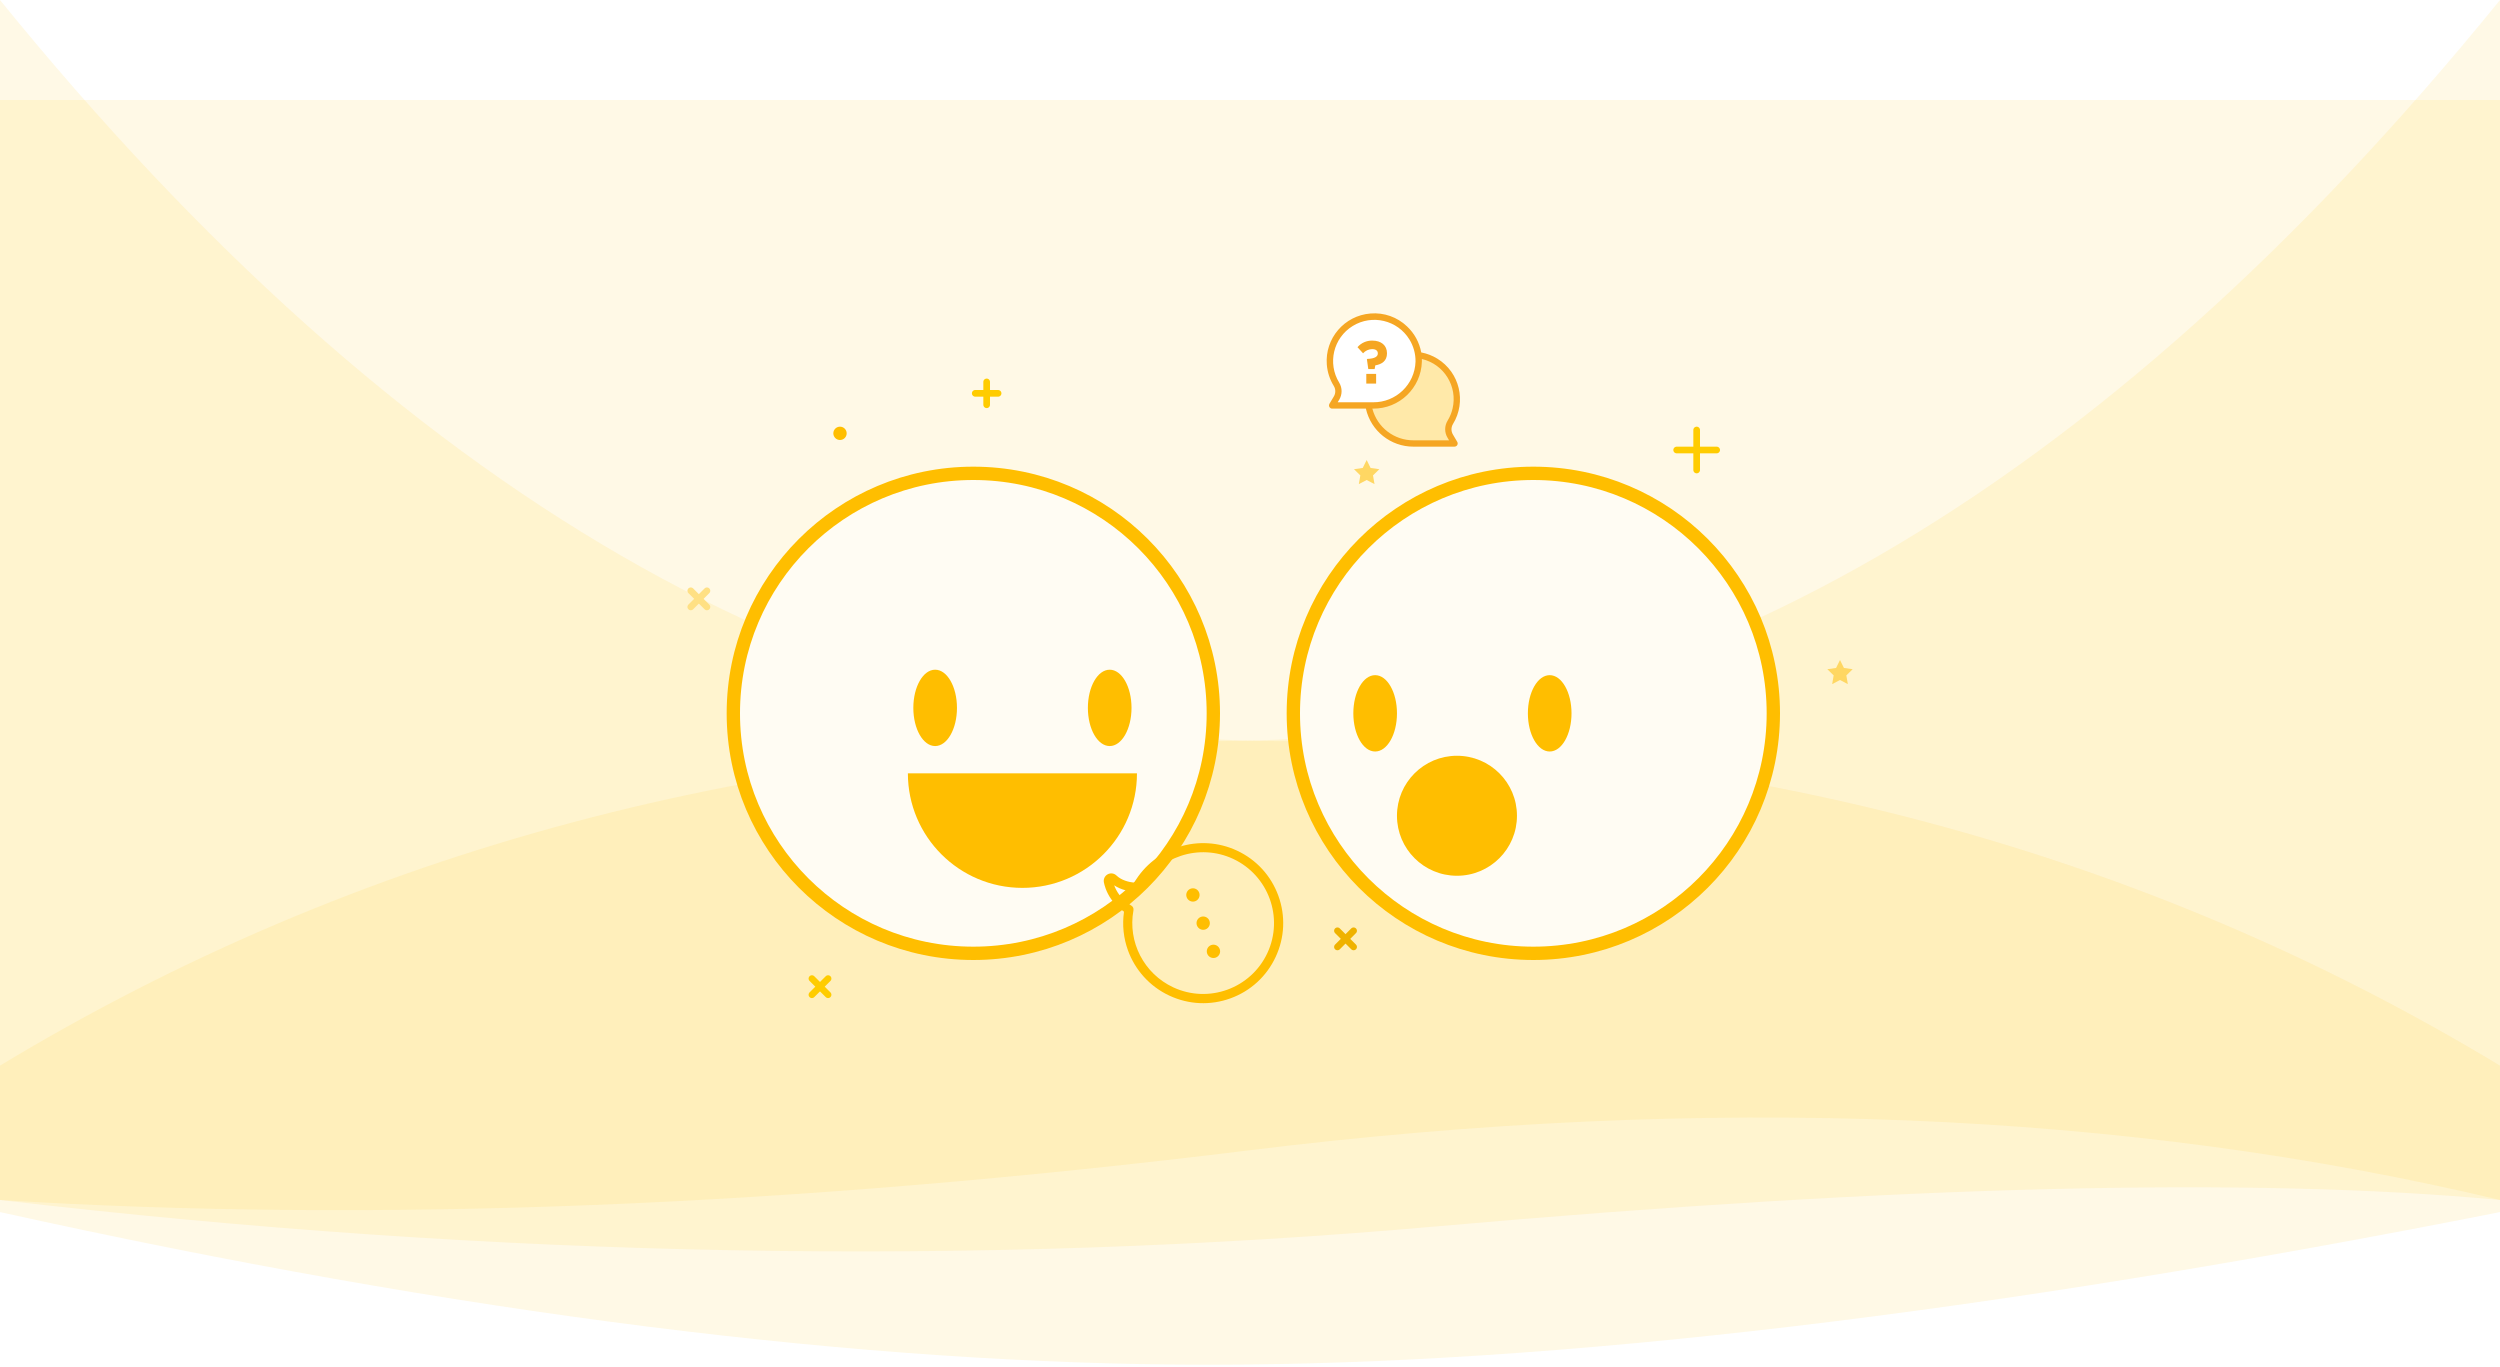 <?xml version="1.0" encoding="UTF-8"?>
<svg width="375px" height="205px" viewBox="0 0 375 205" version="1.1" xmlns="http://www.w3.org/2000/svg" xmlns:xlink="http://www.w3.org/1999/xlink">
    <!-- Generator: Sketch 57.1 (83088) - https://sketch.com -->
    <title>Banner</title>
    <desc>Created with Sketch.</desc>
    <defs>
        <filter x="-6.9%" y="-6.9%" width="113.9%" height="113.9%" filterUnits="objectBoundingBox" id="filter-1">
            <feOffset dx="0" dy="2" in="SourceAlpha" result="shadowOffsetOuter1"></feOffset>
            <feColorMatrix values="0 0 0 0 1   0 0 0 0 1   0 0 0 0 1  0 0 0 1 0" type="matrix" in="shadowOffsetOuter1" result="shadowMatrixOuter1"></feColorMatrix>
            <feMerge>
                <feMergeNode in="shadowMatrixOuter1"></feMergeNode>
                <feMergeNode in="SourceGraphic"></feMergeNode>
            </feMerge>
        </filter>
        <filter x="-6.9%" y="-6.9%" width="113.9%" height="113.9%" filterUnits="objectBoundingBox" id="filter-2">
            <feOffset dx="0" dy="2" in="SourceAlpha" result="shadowOffsetOuter1"></feOffset>
            <feColorMatrix values="0 0 0 0 1   0 0 0 0 1   0 0 0 0 1  0 0 0 1 0" type="matrix" in="shadowOffsetOuter1" result="shadowMatrixOuter1"></feColorMatrix>
            <feMerge>
                <feMergeNode in="shadowMatrixOuter1"></feMergeNode>
                <feMergeNode in="SourceGraphic"></feMergeNode>
            </feMerge>
        </filter>
        <filter x="-10.4%" y="-10.4%" width="120.8%" height="120.8%" filterUnits="objectBoundingBox" id="filter-3">
            <feOffset dx="-1" dy="1" in="SourceAlpha" result="shadowOffsetOuter1"></feOffset>
            <feColorMatrix values="0 0 0 0 1   0 0 0 0 1   0 0 0 0 1  0 0 0 1 0" type="matrix" in="shadowOffsetOuter1" result="shadowMatrixOuter1"></feColorMatrix>
            <feMerge>
                <feMergeNode in="shadowMatrixOuter1"></feMergeNode>
                <feMergeNode in="SourceGraphic"></feMergeNode>
            </feMerge>
        </filter>
        <path d="M0.286,2 L3.714,2" id="path-4"></path>
        <filter x="-17.9%" y="-8.3%" width="135.7%" height="175.0%" filterUnits="objectBoundingBox" id="filter-5">
            <feMorphology radius="0.5" operator="dilate" in="SourceAlpha" result="shadowSpreadOuter1"></feMorphology>
            <feOffset dx="0" dy="1" in="shadowSpreadOuter1" result="shadowOffsetOuter1"></feOffset>
            <feMorphology radius="1" operator="erode" in="SourceAlpha" result="shadowInner"></feMorphology>
            <feOffset dx="0" dy="1" in="shadowInner" result="shadowInner"></feOffset>
            <feComposite in="shadowOffsetOuter1" in2="shadowInner" operator="out" result="shadowOffsetOuter1"></feComposite>
            <feColorMatrix values="0 0 0 0 1   0 0 0 0 1   0 0 0 0 1  0 0 0 1 0" type="matrix" in="shadowOffsetOuter1"></feColorMatrix>
        </filter>
        <path d="M2,0.286 L2,3.714" id="path-6"></path>
        <filter x="-175.0%" y="-29.2%" width="350.0%" height="187.5%" filterUnits="objectBoundingBox" id="filter-7">
            <feMorphology radius="0.5" operator="dilate" in="SourceAlpha" result="shadowSpreadOuter1"></feMorphology>
            <feOffset dx="0" dy="1" in="shadowSpreadOuter1" result="shadowOffsetOuter1"></feOffset>
            <feMorphology radius="1" operator="erode" in="SourceAlpha" result="shadowInner"></feMorphology>
            <feOffset dx="0" dy="1" in="shadowInner" result="shadowInner"></feOffset>
            <feComposite in="shadowOffsetOuter1" in2="shadowInner" operator="out" result="shadowOffsetOuter1"></feComposite>
            <feColorMatrix values="0 0 0 0 1   0 0 0 0 1   0 0 0 0 1  0 0 0 1 0" type="matrix" in="shadowOffsetOuter1"></feColorMatrix>
        </filter>
    </defs>
    <g id="Welcome" stroke="none" stroke-width="1" fill="none" fill-rule="evenodd">
        <g id="Friend-Referal---apps" transform="translate(0, -42)" fill-rule="nonzero">
            <g id="Banner" transform="translate(0, 42)">
                <path d="M0,15 L375,15 L375,181.811 C297.807,197.078 233.264,204.712 181.369,204.712 C129.475,204.712 69.018,197.078 0,181.811 L0,15 Z" id="Rectangle-2" fill-opacity="0.1" fill="#FFBE00"></path>
                <path d="M0,0 C60.177,74.111 124.291,111.166 192.341,111.166 C260.391,111.166 321.277,127.392 375,159.843 L375,180 C337.966,176.508 284.875,177.82 215.728,183.937 C146.58,190.055 74.671,188.742 0,180 L0,0 Z" id="Rectangle-2" fill-opacity="0.1" fill="#FFBE00"></path>
                <path d="M0,0 C60.177,74.111 124.291,111.166 192.341,111.166 C260.391,111.166 321.277,127.392 375,159.843 L375,180 C318.688,183.483 256.188,180.994 187.5,172.533 C118.812,164.073 56.312,166.562 0,180 L0,0 Z" id="Rectangle-2" fill-opacity="0.1" fill="#FFBE00" transform="translate(187.5, 90.762) scale(-1, 1) translate(-187.5, -90.762) "></path>
                <g id="Happy" filter="url(#filter-1)" transform="translate(110, 69)">
                    <circle id="Oval" stroke="#FFBE00" stroke-width="2" fill="#FFFCF3" cx="36" cy="36" r="36"></circle>
                    <ellipse id="Oval-3" fill="#FFBE00" cx="30.273" cy="35.182" rx="3.273" ry="5.727"></ellipse>
                    <ellipse id="Oval-3" fill="#FFBE00" cx="56.455" cy="35.182" rx="3.273" ry="5.727"></ellipse>
                    <path d="M60.545,62.182 C60.545,52.693 52.853,45 43.364,45 C33.874,45 26.182,52.693 26.182,62.182" id="Oval-3" fill="#FFBE00" transform="translate(43.364, 53.591) scale(1, -1) translate(-43.364, -53.591) "></path>
                </g>
                <g id="Wow" filter="url(#filter-2)" transform="translate(194, 69)">
                    <circle id="Oval" stroke="#FFBE00" stroke-width="2" fill="#FFFCF3" cx="36" cy="36" r="36"></circle>
                    <ellipse id="Oval-3" fill="#FFBE00" cx="12.273" cy="36" rx="3.273" ry="5.727"></ellipse>
                    <ellipse id="Oval-3" fill="#FFBE00" cx="38.455" cy="36" rx="3.273" ry="5.727"></ellipse>
                    <circle id="Oval-3" fill="#FFBE00" cx="24.545" cy="51.364" r="9"></circle>
                </g>
                <g id="001-chat" filter="url(#filter-3)" transform="translate(181.76, 139.07) rotate(70) translate(-181.76, -139.07) translate(169.76, 127.07)" fill="#FFBE00">
                    <path d="M20.478,3.516 C18.21,1.248 15.201,0 11.994,0 C8.787,0 5.778,1.248 3.51,3.516 C-0.875,7.9 -1.179,14.918 2.753,19.652 C2.368,20.428 1.749,21.331 0.83,21.783 C0.389,22.001 0.14,22.473 0.216,22.96 C0.292,23.447 0.668,23.827 1.155,23.904 C1.383,23.939 1.708,23.975 2.104,23.975 C3.165,23.975 4.727,23.726 6.326,22.574 C8.107,23.533 10.056,24 11.989,24 C15.094,24 18.17,22.797 20.483,20.484 C22.752,18.216 24,15.207 24,12 C24,8.793 22.747,5.784 20.478,3.516 Z M19.509,19.515 C16.084,22.94 10.781,23.619 6.61,21.169 C6.336,21.006 5.996,21.057 5.778,21.275 C5.758,21.285 5.737,21.301 5.722,21.316 C4.347,22.381 2.997,22.605 2.104,22.605 L2.099,22.605 C3.129,21.854 3.779,20.737 4.159,19.87 C4.22,19.723 4.23,19.57 4.195,19.428 C4.179,19.291 4.124,19.154 4.027,19.043 C0.313,14.847 0.506,8.453 4.474,4.485 C8.619,0.34 15.363,0.34 19.504,4.485 C23.655,8.631 23.655,15.369 19.509,19.515 Z" id="Shape"></path>
                    <circle id="Oval" cx="12" cy="12" r="1"></circle>
                    <circle id="Oval" cx="16.5" cy="12" r="1"></circle>
                    <circle id="Oval" cx="7.5" cy="12" r="1"></circle>
                </g>
                <g id="002-conversation" transform="translate(199, 47)">
                    <path d="M1.478,10.654 C-0.449,7.523 0.526,3.422 3.657,1.494 C6.789,-0.434 10.89,0.541 12.818,3.673 C13.481,4.75 13.824,5.994 13.806,7.259 C13.687,10.94 10.65,13.853 6.967,13.817 L0.822,13.817 L1.469,12.718 C1.854,12.085 1.857,11.291 1.478,10.654 Z" id="Shape" fill="#FFFFFF"></path>
                    <path d="M18.523,16.361 C20.449,13.229 19.472,9.128 16.34,7.202 C15.547,6.714 14.661,6.398 13.738,6.274 C13.785,6.601 13.807,6.929 13.805,7.259 C13.686,10.94 10.649,13.853 6.966,13.817 L6.272,13.817 C6.815,17.124 9.683,19.545 13.035,19.524 L19.179,19.524 L18.532,18.425 C18.147,17.792 18.144,16.998 18.523,16.361 Z" id="Shape" fill="#FFE9A9"></path>
                    <g id="Group" fill="#F5A623">
                        <path d="M18.941,18.183 C18.65,17.7 18.65,17.096 18.941,16.613 C21.005,13.258 19.958,8.864 16.603,6.8 C15.861,6.343 15.042,6.027 14.186,5.865 C13.91,4.37 13.163,3.002 12.055,1.961 C10.591,0.56 8.596,-0.145 6.576,0.025 C2.649,0.333 -0.286,3.766 0.022,7.694 C0.111,8.832 0.472,9.932 1.075,10.902 C1.366,11.384 1.366,11.988 1.075,12.471 L0.414,13.574 C0.279,13.8 0.354,14.092 0.58,14.226 C0.653,14.269 0.737,14.292 0.823,14.292 L5.883,14.292 C6.629,17.631 9.595,20.003 13.016,19.999 L19.179,19.999 C19.442,19.999 19.655,19.786 19.655,19.524 C19.655,19.438 19.632,19.354 19.588,19.281 L18.941,18.183 Z M1.654,13.341 L1.883,12.956 C2.357,12.171 2.357,11.187 1.883,10.402 C0.093,7.494 1,3.686 3.908,1.897 C6.815,0.107 10.624,1.014 12.413,3.922 C13.028,4.921 13.346,6.076 13.329,7.249 C13.216,10.671 10.39,13.377 6.966,13.341 L1.654,13.341 L1.654,13.341 Z M13.035,19.048 C10.128,19.065 7.582,17.106 6.852,14.292 L6.966,14.292 C10.909,14.325 14.157,11.205 14.281,7.264 C14.281,7.126 14.281,6.988 14.281,6.85 C17.605,7.63 19.667,10.957 18.886,14.281 C18.735,14.927 18.48,15.544 18.133,16.109 C17.658,16.894 17.658,17.878 18.133,18.663 L18.361,19.048 L13.035,19.048 L13.035,19.048 Z" id="Shape"></path>
                        <path d="M7.675,6.013 L7.675,6.013 C7.675,6.488 7.228,6.793 6.082,6.84 L6.034,6.888 L6.244,8.362 L7.195,8.362 L7.295,7.806 C8.265,7.634 9.049,7.159 9.049,5.994 L9.049,5.994 C9.049,4.786 8.16,4.091 6.848,4.091 C5.996,4.071 5.18,4.432 4.622,5.076 L5.459,5.994 C5.807,5.603 6.301,5.376 6.824,5.366 C7.366,5.366 7.675,5.604 7.675,6.013 Z" id="Shape"></path>
                        <polygon id="Rectangle-path" points="5.944 9.083 7.418 9.083 7.418 10.538 5.944 10.538"></polygon>
                    </g>
                </g>
                <g id="plus" transform="translate(251, 64)" stroke="#FFCC00" stroke-linecap="round">
                    <path d="M0.5,3.5 L6.5,3.5" id="Line"></path>
                    <path d="M3.5,0.5 L3.5,6.5" id="Line"></path>
                </g>
                <g id="plus" transform="translate(146, 57)" stroke="#FFCC00" stroke-linecap="round">
                    <path d="M0.286,2 L3.714,2" id="Line"></path>
                    <path d="M2,0.286 L2,3.714" id="Line"></path>
                </g>
                <g id="plus" transform="translate(123, 148) rotate(-45) translate(-123, -148) translate(121, 146)" stroke="#FFCC00" stroke-linecap="round">
                    <path d="M0.286,2 L3.714,2" id="Line"></path>
                    <path d="M2,0.286 L2,3.714" id="Line"></path>
                </g>
                <g id="plus" transform="translate(201.828, 140.828) rotate(-45) translate(-201.828, -140.828) translate(199.828, 138.828)" stroke="#EFB200" stroke-linecap="round">
                    <path d="M0.286,2 L3.714,2" id="Line"></path>
                    <path d="M2,0.286 L2,3.714" id="Line"></path>
                </g>
                <g id="plus" transform="translate(104.828, 89.828) rotate(-45) translate(-104.828, -89.828) translate(102.828, 87.828)" stroke-linecap="round">
                    <g id="Line">
                        <use fill="black" fill-opacity="1" filter="url(#filter-5)" xlink:href="#path-4"></use>
                        <use stroke="#FFE084" stroke-width="1" xlink:href="#path-4"></use>
                    </g>
                    <g id="Line">
                        <use fill="black" fill-opacity="1" filter="url(#filter-7)" xlink:href="#path-6"></use>
                        <use stroke="#FFE084" stroke-width="1" xlink:href="#path-6"></use>
                    </g>
                </g>
                <circle id="Oval-4" fill="#FFBE00" cx="126" cy="65" r="1"></circle>
                <polygon id="Star" fill="#FFD763" points="276 102 274.824 102.618 275.049 101.309 274.098 100.382 275.412 100.191 276 99 276.588 100.191 277.902 100.382 276.951 101.309 277.176 102.618"></polygon>
                <polygon id="Star" fill="#FFD763" points="205 72 203.824 72.618 204.049 71.309 203.098 70.382 204.412 70.191 205 69 205.588 70.191 206.902 70.382 205.951 71.309 206.176 72.618"></polygon>
            </g>
        </g>
    </g>
</svg>